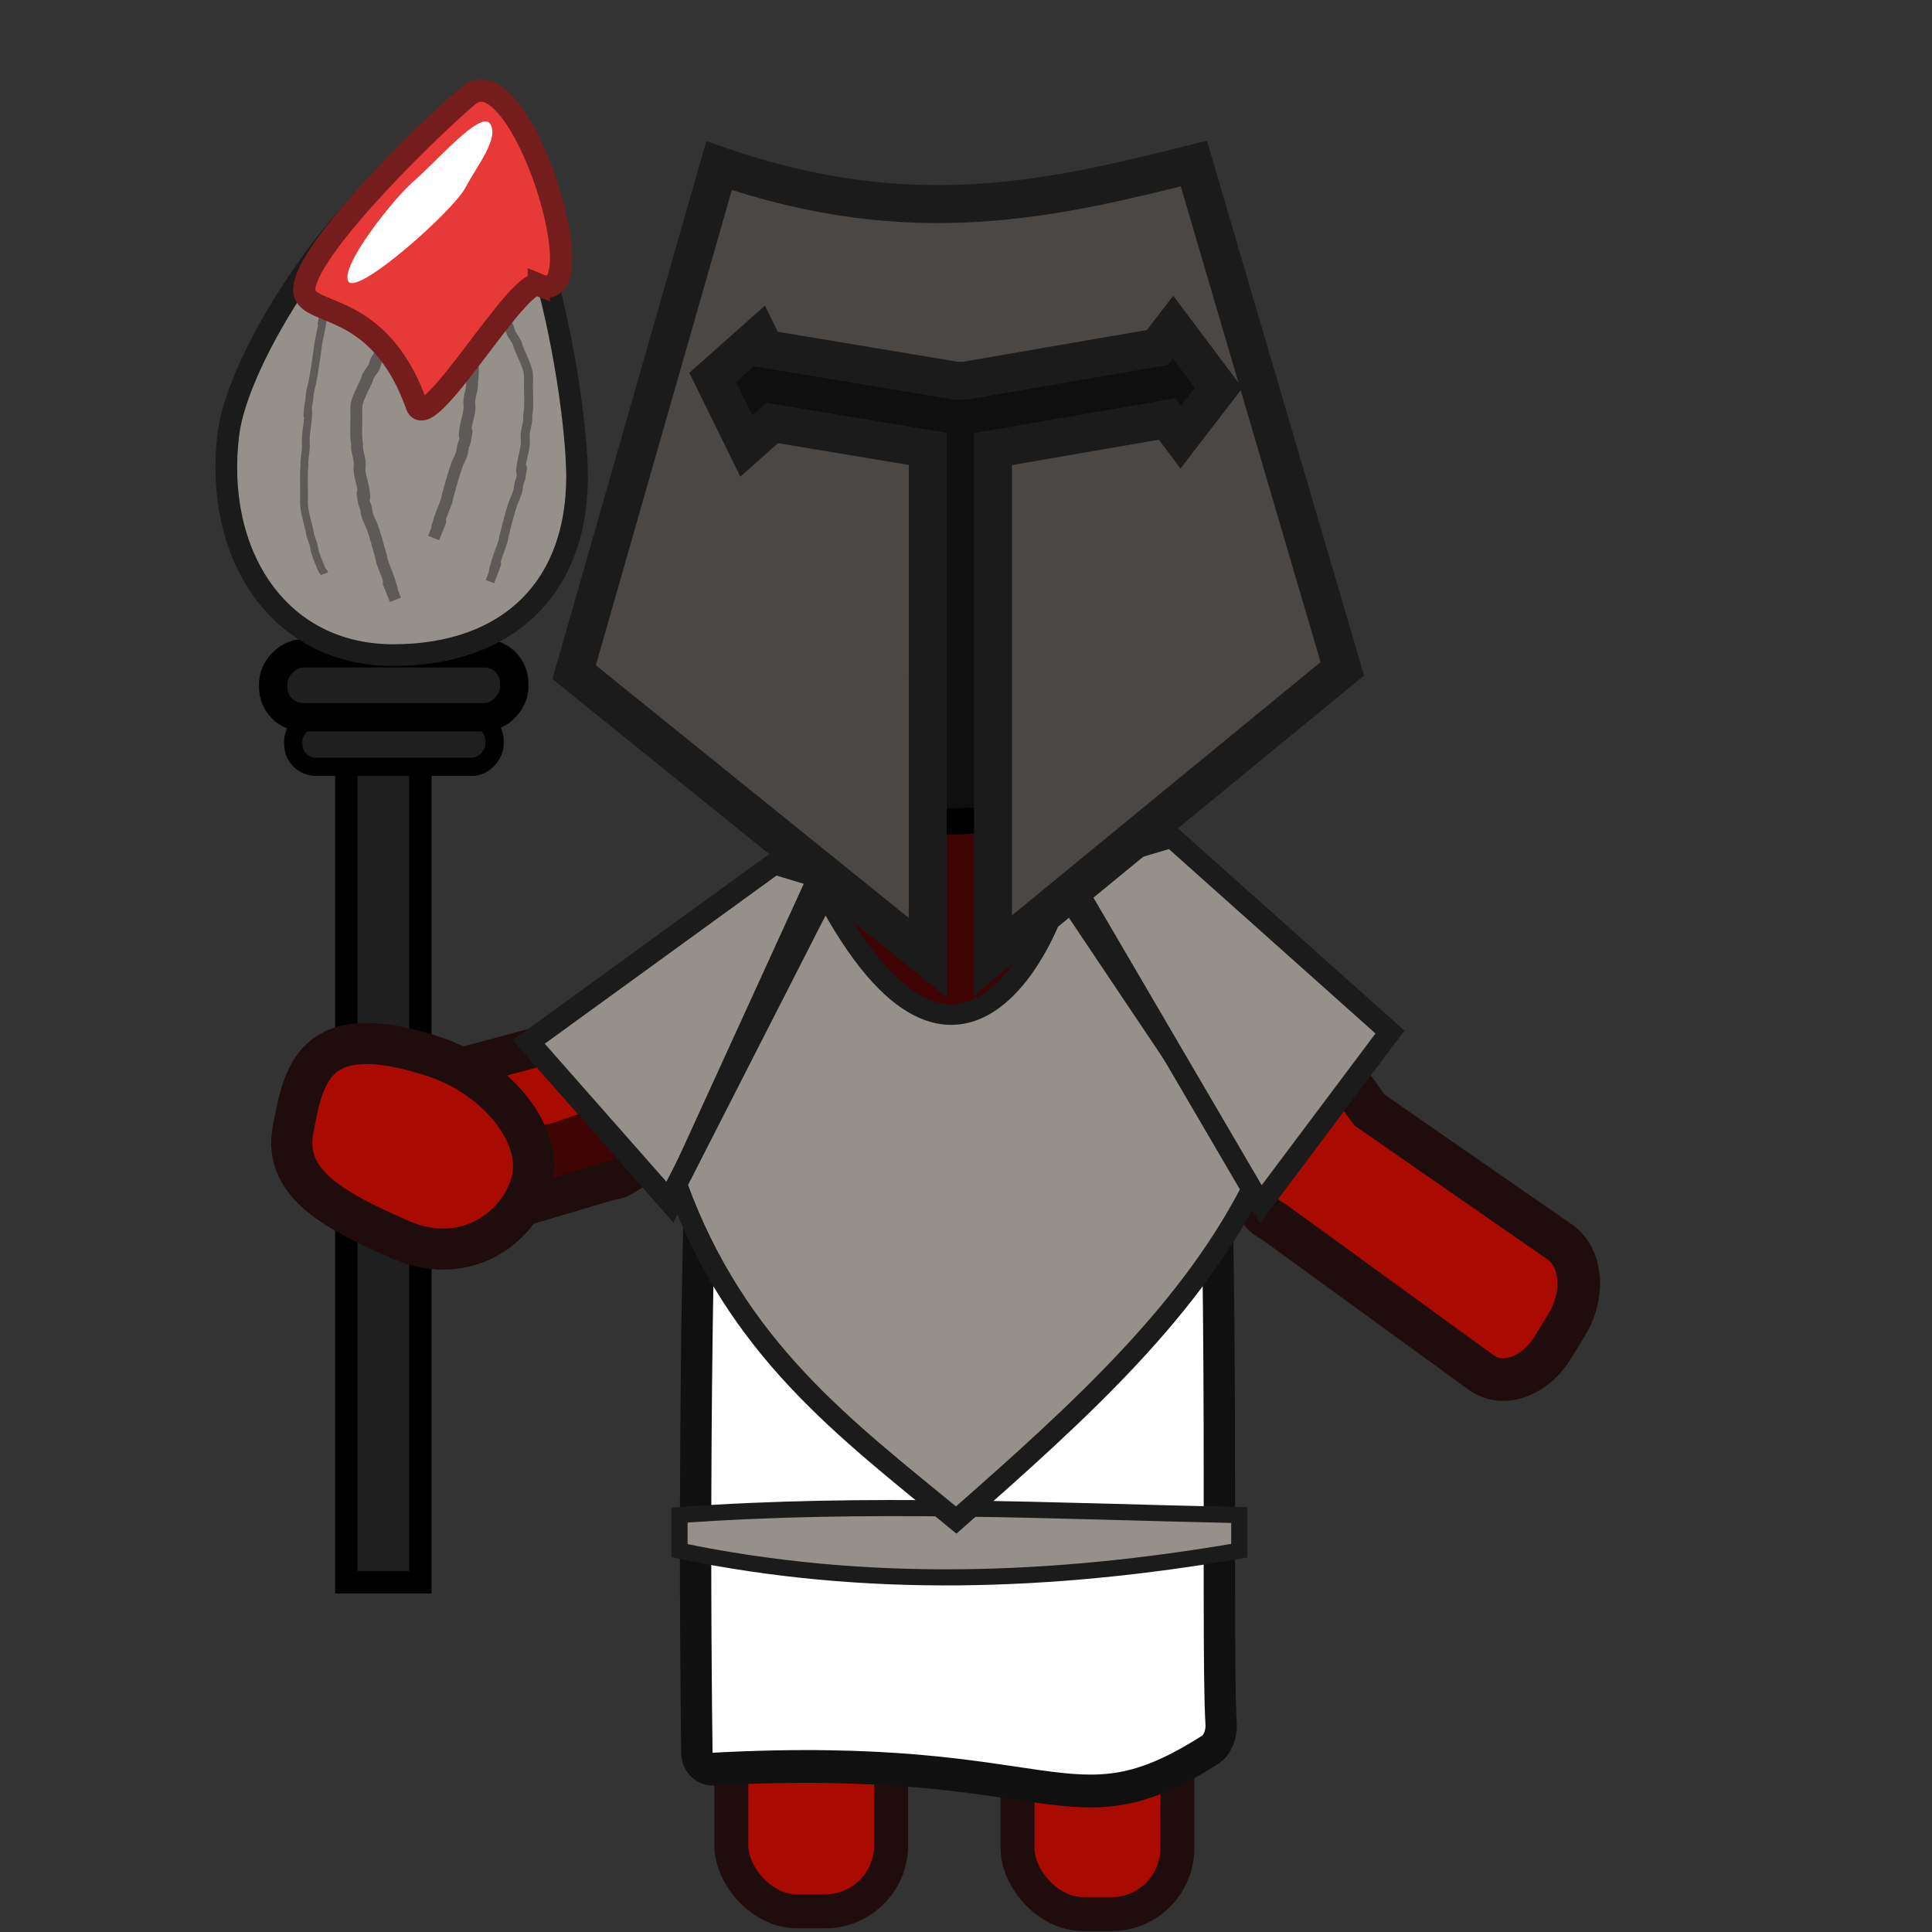 <?xml version="1.0" encoding="UTF-8" standalone="no"?>
<!-- Created with Inkscape (http://www.inkscape.org/) -->

<svg
   width="200"
   height="200"
   viewBox="0 0 52.917 52.917"
   version="1.1"
   id="svg3527"
   inkscape:version="1.4.2 (ebf0e940d0, 2025-05-08)"
   sodipodi:docname="cavaleiro.svg"
   xmlns:inkscape="http://www.inkscape.org/namespaces/inkscape"
   xmlns:sodipodi="http://sodipodi.sourceforge.net/DTD/sodipodi-0.dtd"
   xmlns="http://www.w3.org/2000/svg"
   xmlns:svg="http://www.w3.org/2000/svg">
  <rect x="0" y="0" width="52.917" height="52.917" fill="#333333" stroke="none"/>
  <sodipodi:namedview
     id="namedview3529"
     pagecolor="#505050"
     bordercolor="#ffffff"
     borderopacity="1"
     inkscape:pageshadow="0"
     inkscape:pageopacity="0"
     inkscape:pagecheckerboard="1"
     inkscape:document-units="mm"
     showgrid="false"
     width="100mm"
     inkscape:zoom="3.4422558"
     inkscape:cx="131.4545"
     inkscape:cy="87.587913"
     inkscape:window-width="1366"
     inkscape:window-height="697"
     inkscape:window-x="0"
     inkscape:window-y="0"
     inkscape:window-maximized="1"
     inkscape:current-layer="layer1"
     inkscape:snap-global="false"
     inkscape:showpageshadow="0"
     inkscape:deskcolor="#505050"
     showguides="true">
    <sodipodi:guide
       position="49.17,83.351"
       orientation="0,-1"
       id="guide68"
       inkscape:locked="false" />
  </sodipodi:namedview>
  <defs
     id="defs3524">
    <inkscape:path-effect
       effect="fillet_chamfer"
       id="path-effect68"
       is_visible="true"
       lpeversion="1"
       nodesatellites_param="F,0,0,1,0,0,0,1 @ F,0,0,1,0,0,0,1 @ F,0,0,1,0,0,0,1 @ F,0,0,1,0,0,0,1 @ F,0,0,1,0,0,0,1 @ F,0,0,1,0,0,0,1 @ F,0,0,1,0,0,0,1 @ F,0,0,1,0,0,0,1 @ F,0,0,1,0,0,0,1"
       radius="0"
       unit="px"
       method="auto"
       mode="F"
       chamfer_steps="1"
       flexible="false"
       use_knot_distance="true"
       apply_no_radius="true"
       apply_with_radius="true"
       only_selected="false"
       hide_knots="false" />
    <inkscape:path-effect
       effect="fillet_chamfer"
       id="path-effect66"
       is_visible="true"
       lpeversion="1"
       nodesatellites_param="F,0,0,1,0,0,0,1 @ F,0,0,1,0,0.449,0,1 @ F,0,0,1,0,0.449,0,1 @ F,0,0,1,0,0,0,1 @ F,0,0,1,0,0,0,1 @ F,0,0,1,0,0,0,1 @ F,0,0,1,0,0,0,1 @ F,0,0,1,0,0,0,1 @ F,0,0,1,0,0,0,1 @ F,0,0,1,0,0,0,1"
       radius="0"
       unit="px"
       method="auto"
       mode="F"
       chamfer_steps="1"
       flexible="false"
       use_knot_distance="true"
       apply_no_radius="true"
       apply_with_radius="true"
       only_selected="false"
       hide_knots="false" />
    <inkscape:path-effect
       effect="fillet_chamfer"
       id="path-effect66-3"
       is_visible="true"
       lpeversion="1"
       nodesatellites_param="F,0,0,1,0,0,0,1 @ F,0,0,1,0,0.449,0,1 @ F,0,0,1,0,0.449,0,1 @ F,0,0,1,0,0,0,1 @ F,0,0,1,0,0,0,1 @ F,0,0,1,0,0,0,1 @ F,0,0,1,0,0,0,1 @ F,0,0,1,0,0,0,1 @ F,0,0,1,0,0,0,1 @ F,0,0,1,0,0,0,1"
       radius="0"
       unit="px"
       method="auto"
       mode="F"
       chamfer_steps="1"
       flexible="false"
       use_knot_distance="true"
       apply_no_radius="true"
       apply_with_radius="true"
       only_selected="false"
       hide_knots="false" />
  </defs>
  <g
     inkscape:label="Camada 1"
     inkscape:groupmode="layer"
     id="layer1">
    <rect
       style="fill:#aa0b00;fill-opacity:1;stroke:#1f0d0d;stroke-width:0.93;stroke-dasharray:none;stroke-opacity:1"
       id="rect9"
       width="4.376"
       height="13.876"
       x="27.871"
       y="38.551"
       ry="1.806" />
    <path
       id="path4"
       style="fill:#aa0b00;fill-opacity:1;stroke:#1f0d0d;stroke-width:1.079;stroke-miterlimit:4;stroke-dasharray:none;stroke-opacity:1"
       d="m 22.648,27.073 c 0.062,0.603 -0.099,1.156 -0.456,1.412 l -4.302,3.146 c -0.055,0.07 -0.723,0.553 -0.815,0.574 -0.104,0.104 -0.29,0.106 -0.423,0.146 l -5.645,1.676 C 10.411,34.205 9.789,33.582 9.612,32.632 L 9.477,31.913 C 9.299,30.963 9.637,30.056 10.233,29.879 l 5.191,-1.392 c 0.311,-0.213 0.372,-0.299 0.413,-0.314 l 4.647,-3.489 c 0.519,-0.372 1.252,0.029 1.643,0.9 l 0.296,0.659 c 0.122,0.272 0.195,0.556 0.223,0.83 z"
       sodipodi:nodetypes="cccccccccccccccc" />
    <path
       id="path74"
       style="fill:#3f0404;fill-opacity:1;stroke:none;stroke-width:0.856;stroke-miterlimit:4;stroke-dasharray:none;stroke-opacity:1"
       d="m 21.98,27.243 c 0.144,0.35 0.06,0.72 -0.259,0.955 l -3.835,2.866 c -0.045,0.055 -0.641,0.496 -0.73,0.53 -0.089,0.086 -0.273,0.129 -0.4,0.183 -4.112,1.162 -3.648,1.532 -5.369,2.28 -0.567,0.241 -1.269,0.004 -1.575,-0.529 L 9.581,33.124 C 9.275,32.59 9.487,31.967 10.053,31.726 l 5.032,-0.953 c 1.074,-0.339 1.722,-0.664 2.242,-0.971 l 2.182,-3.515 c 0.464,-0.341 1.246,-0.264 1.753,0.174 l 0.384,0.331 c 0.158,0.137 0.27,0.292 0.335,0.451 z"
       sodipodi:nodetypes="cccccccccccccccc" />
    <rect
       style="fill:#3f0404;fill-opacity:1;stroke:#0d1f1f;stroke-width:0.749;stroke-opacity:1"
       id="rect1"
       width="6.003"
       height="11.167"
       x="22.978"
       y="17.586" />
    <ellipse
       style="fill:#0f0f0f;fill-opacity:1;stroke:#000000;stroke-width:0.715;stroke-opacity:1"
       id="path7"
       cx="26.007"
       cy="14.022"
       rx="8.181"
       ry="8.48" />
    <path
       id="path5"
       style="fill:#aa0b00;fill-opacity:1;stroke:#1f0d0d;stroke-width:1.167;stroke-miterlimit:4;stroke-dasharray:none;stroke-opacity:1"
       d="m 30.097,25.874 c -0.26,0.541 -0.262,1.133 0.045,1.532 l 3.685,4.873 c 0.037,0.091 0.611,0.842 0.705,0.903 0.08,0.145 0.283,0.229 0.415,0.325 l 5.621,4.085 c 0.593,0.431 1.471,0.121 1.969,-0.695 l 0.377,-0.617 c 0.497,-0.816 0.419,-1.82 -0.175,-2.251 L 37.523,30.414 C 37.252,30.075 37.213,29.968 37.173,29.935 l -3.952,-5.349 c -0.447,-0.581 -1.375,-0.529 -2.08,0.117 l -0.534,0.489 c -0.22,0.202 -0.391,0.437 -0.509,0.683 z"
       sodipodi:nodetypes="cccccccccccccccc" />
    <rect
       style="fill:#aa0b00;fill-opacity:1;stroke:#1f0d0d;stroke-width:0.93;stroke-dasharray:none;stroke-opacity:1"
       id="rect63"
       width="4.376"
       height="13.876"
       x="20.031"
       y="38.475"
       ry="1.806" />
    <path
       id="rect56"
       style="fill:#ffffff;fill-opacity:1;stroke:#101010;stroke-width:0.859;stroke-dasharray:none;stroke-opacity:1"
       d="m 19.414,25.517 c -0.459,8.586 -0.346,18.756 -0.314,20.986 0.004,0.246 0.208,0.434 0.456,0.421 9.476,-0.488 9.717,1.868 13.616,-0.507 0.212,-0.129 0.316,-0.428 0.301,-0.669 -0.157,-2.458 0.187,-14.845 -0.537,-21.845 -0.14,-1.354 -3.647,-0.306 -3.647,-0.306 -0.135,0.32 -0.208,0.819 -0.208,1.086 0,1.162 -1.12,8.371 -2.882,8.371 -1.761,-1.7e-5 -3.497,-7.156 -3.497,-8.318 -0.224,-0.281 -0.555,-0.825 -0.042,-0.961 0,0 -3.171,0.356 -3.245,1.743 z"
       sodipodi:nodetypes="sccscccccss"
       transform="matrix(0.999,0,0,1.046,0.007,-0.627)"
       inkscape:original-d="m 19.414496,25.516732 c -0.518809,9.703979 -0.307454,21.431667 -0.307454,21.431667 10.225904,-0.605201 10.106934,2.035525 14.444356,-0.770548 -0.331653,0.110551 0.193543,-14.44875 -0.6157,-22.27525 -0.139964,-1.35365 -3.647496,-0.30627 -3.647496,-0.30627 -0.135497,0.319831 -0.208038,0.819153 -0.208143,1.086316 0,1.161992 -1.120232,8.370563 -2.881648,8.370579 -1.761416,-1.7e-5 -3.496976,-7.156457 -3.496976,-8.318448 -0.223651,-0.281481 -0.555453,-0.824767 -0.04171,-0.961195 0,0 -3.171063,0.35587 -3.245232,1.743149 z"
       inkscape:path-effect="#path-effect66-3" />
    <path
       id="rect14"
       style="fill:#96908b;stroke:#1b1b1b;stroke-width:0.597"
       transform="matrix(0.796,-0.605,0.661,0.75,0,0)"
       d="m -8.028,31.576 8.292,0.185 0.678,1.041 -8.97,4.644 z"
       sodipodi:nodetypes="ccccc" />
    <path
       id="rect16"
       style="fill:#96908b;stroke:#1b1b1b;stroke-width:0.441"
       d="m 18.612,41.498 c 5.11,-0.372 10.221,-0.109 15.331,0 v 0.975 c -5.11,0.879 -10.221,1.065 -15.331,0 z"
       sodipodi:nodetypes="ccccc" />
    <path
       id="path13"
       style="fill:#96908b;stroke:#1b1b1b;stroke-width:0.568"
       inkscape:transform-center-x="-0.054163935"
       inkscape:transform-center-y="1.0890426"
       d="m 18.535,32.44 4.068,-7.971 c 3.7,6.999 6.263,0.926 6.441,-0.188 l 5.377,8.018 c -1.723,3.525 -4.782,6.307 -8.231,9.334 -3.062,-2.52 -6.022,-4.692 -7.654,-9.193 z"
       sodipodi:nodetypes="cccccc" />
    <path
       id="rect15"
       style="fill:#96908b;stroke:#1b1b1b;stroke-width:0.59"
       transform="matrix(-0.746,-0.666,-0.6,0.8,0,0)"
       d="m -47.589,-4.283 8.034,0 1.822,2.61 -9.856,3.289 z"
       sodipodi:nodetypes="ccccc" />
    <rect
       style="fill:#1f1f1f;fill-opacity:1;stroke:#000000;stroke-width:0.615;stroke-dasharray:none;stroke-opacity:1"
       id="rect65"
       width="2.026"
       height="26.892"
       x="9.487"
       y="16.444" />
    <rect
       style="fill:#1f1f1f;fill-opacity:1;stroke:#000000;stroke-width:0.5;stroke-miterlimit:4;stroke-dasharray:none;stroke-opacity:1"
       id="rect10"
       width="5.514"
       height="1.328"
       x="8.032"
       y="-21.003"
       ry="0.621"
       transform="scale(1,-1)" />
    <path
       id="path68"
       style="fill:#aa0b00;fill-opacity:1;stroke:#1f0d0d;stroke-width:1.126;stroke-dasharray:none;stroke-opacity:1"
       d="m 14.614,31.987 c -0.045,1.304 -1.638,2.868 -3.689,1.951 -1.635,-0.731 -3.185,-1.468 -2.9,-2.985 0.287,-1.527 0.556,-3.072 3.797,-2.034 1.731,0.555 2.83,1.964 2.792,3.067 z"
       sodipodi:nodetypes="sssss" />
    <rect
       style="fill:#1f1f1f;fill-opacity:1;stroke:#000000;stroke-width:0.776;stroke-miterlimit:4;stroke-dasharray:none;stroke-opacity:1"
       id="rect11"
       width="6.602"
       height="1.749"
       x="7.483"
       y="-19.644"
       ry="0.818"
       transform="scale(1,-1)" />
    <path
       id="path11"
       style="fill:#96908b;stroke:#1b1b1b;stroke-width:0.594;fill-opacity:1"
       d="m 15.8,12.751 c 0.126,3.308 -1.865,5.192 -5.029,5.192 -3.164,0 -4.926,-2.788 -4.513,-6.07 0.258,-2.05 2.956,-6.406 5.691,-8.055 2.28,-1.375 3.74,6.043 3.85,8.933 z"
       sodipodi:nodetypes="sssss" />
    <path
       id="path1"
       style="fill:#4b4744;fill-opacity:1;stroke:#1b1b1b;stroke-width:1.04;stroke-dasharray:none;stroke-opacity:1"
       inkscape:transform-center-x="-0.013355175"
       inkscape:transform-center-y="1.1691051"
       d="M 32.7,4.48 C 28.854,5.439 24.997,6.377 19.695,4.538 l -3.97,13.872 9.686,7.82 V 12.295 l -4.261,-0.71 -0.707,0.628 -0.922,-1.875 1.265,-1.124 0.168,0.342 5.241,0.874 h 0.217 l 5.288,-0.912 0.43,-0.558 1.247,1.663 -1.038,1.35 -0.372,-0.496 -4.769,0.823 v 13.871 l 9.568,-7.852 z" />
    <path
       style="fill:none;fill-opacity:1;stroke:#1b1b1b;stroke-width:0.213;stroke-dasharray:none;stroke-opacity:0.459"
       d="M 8.905,8.394 C 8.663,9.55 8.961,8.077 8.809,8.955 8.78,9.12 8.742,9.272 8.713,9.436 8.704,9.486 8.701,9.544 8.694,9.596 8.651,9.884 8.612,10.177 8.559,10.451 c -0.019,0.1 -0.05,0.189 -0.067,0.294 -0.013,0.08 -0.016,0.187 -0.029,0.267 -0.005,0.029 -0.016,0.049 -0.019,0.08 -0.072,0.736 0.035,-0.207 -0.01,0.374 -0.013,0.17 -0.045,0.335 -0.058,0.508 -0.007,0.091 0.005,0.206 0,0.294 -0.007,0.128 -0.031,0.246 -0.038,0.374 -0.002,0.044 0.002,0.089 0,0.134 -0.001,0.036 -0.008,0.07 -0.01,0.107 -0.009,0.207 0,0.432 0,0.641 0,0.124 -0.009,0.285 0.01,0.401 0.034,0.214 0.088,0.395 0.134,0.588 0.051,0.215 -0.023,-0.005 0.058,0.24 0.018,0.056 0.041,0.1 0.058,0.16 0.013,0.048 0.016,0.111 0.029,0.16 0.037,0.146 0.096,0.282 0.144,0.401 0.019,0.046 0.036,0.099 0.058,0.134 0.072,0.114 0.04,0.032 0.067,0.107"
       id="path17" />
    <path
       style="fill:none;fill-opacity:1;stroke:#1b1b1b;stroke-width:0.325;stroke-dasharray:none;stroke-opacity:0.459"
       d="m 10.831,16.429 c -0.449,-1.129 0.104,0.31 -0.178,-0.548 -0.053,-0.161 -0.123,-0.31 -0.178,-0.47 -0.017,-0.049 -0.021,-0.106 -0.036,-0.157 -0.079,-0.281 -0.152,-0.567 -0.249,-0.836 -0.036,-0.098 -0.093,-0.184 -0.125,-0.287 -0.024,-0.078 -0.03,-0.183 -0.053,-0.261 -0.009,-0.029 -0.03,-0.048 -0.036,-0.078 -0.134,-0.719 0.065,0.203 -0.018,-0.366 -0.024,-0.166 -0.084,-0.327 -0.107,-0.496 -0.012,-0.089 0.009,-0.202 0,-0.287 -0.013,-0.125 -0.058,-0.24 -0.071,-0.366 -0.005,-0.043 0.003,-0.087 0,-0.131 -0.003,-0.036 -0.015,-0.069 -0.018,-0.104 -0.017,-0.202 0,-0.422 0,-0.627 0,-0.121 -0.017,-0.278 0.018,-0.392 0.063,-0.209 0.164,-0.386 0.249,-0.574 0.095,-0.21 -0.042,0.005 0.107,-0.235 0.034,-0.055 0.077,-0.098 0.107,-0.157 0.024,-0.047 0.031,-0.109 0.053,-0.157 0.068,-0.143 0.178,-0.275 0.267,-0.392 0.035,-0.045 0.067,-0.097 0.107,-0.131 0.133,-0.112 0.075,-0.031 0.125,-0.104"
       id="path18" />
    <path
       style="fill:none;fill-opacity:1;stroke:#1b1b1b;stroke-width:0.325;stroke-dasharray:none;stroke-opacity:0.459"
       d="m 11.876,14.738 c 0.449,-1.129 -0.104,0.31 0.178,-0.548 0.053,-0.161 0.123,-0.31 0.178,-0.47 0.017,-0.049 0.021,-0.106 0.036,-0.157 0.079,-0.281 0.152,-0.567 0.249,-0.836 0.036,-0.098 0.093,-0.184 0.125,-0.287 0.024,-0.078 0.03,-0.183 0.053,-0.261 0.009,-0.029 0.03,-0.048 0.036,-0.078 0.134,-0.719 -0.065,0.203 0.018,-0.366 0.024,-0.166 0.084,-0.327 0.107,-0.496 0.012,-0.089 -0.009,-0.202 0,-0.287 0.013,-0.125 0.058,-0.24 0.071,-0.366 0.004,-0.043 -0.003,-0.087 0,-0.131 0.003,-0.036 0.015,-0.069 0.018,-0.104 0.017,-0.202 0,-0.422 0,-0.627 0,-0.121 0.017,-0.278 -0.018,-0.392 -0.063,-0.209 -0.164,-0.386 -0.249,-0.574 -0.095,-0.21 0.042,0.005 -0.107,-0.235 -0.034,-0.055 -0.077,-0.098 -0.107,-0.157 -0.024,-0.047 -0.031,-0.109 -0.053,-0.157 -0.068,-0.143 -0.178,-0.275 -0.267,-0.392 -0.035,-0.045 -0.067,-0.097 -0.107,-0.131 -0.133,-0.112 -0.075,-0.031 -0.125,-0.104"
       id="path20" />
    <path
       style="fill:none;fill-opacity:1;stroke:#1b1b1b;stroke-width:0.247;stroke-dasharray:none;stroke-opacity:0.459"
       d="m 13.421,15.932 c 0.443,-1.207 -0.102,0.331 0.175,-0.586 0.052,-0.173 0.122,-0.331 0.175,-0.502 0.017,-0.053 0.021,-0.113 0.035,-0.167 0.078,-0.3 0.15,-0.606 0.246,-0.893 0.035,-0.105 0.092,-0.197 0.123,-0.307 0.023,-0.084 0.029,-0.195 0.053,-0.279 0.009,-0.031 0.03,-0.051 0.035,-0.084 0.132,-0.769 -0.064,0.216 0.018,-0.391 0.024,-0.177 0.083,-0.35 0.105,-0.53 0.012,-0.095 -0.009,-0.216 0,-0.307 0.013,-0.134 0.057,-0.257 0.07,-0.391 0.004,-0.046 -0.003,-0.093 0,-0.14 0.003,-0.038 0.015,-0.074 0.018,-0.112 0.017,-0.216 0,-0.451 0,-0.67 0,-0.129 0.016,-0.297 -0.018,-0.419 -0.062,-0.223 -0.161,-0.413 -0.246,-0.614 -0.094,-0.224 0.042,0.006 -0.105,-0.251 -0.033,-0.058 -0.075,-0.104 -0.105,-0.167 -0.024,-0.05 -0.03,-0.116 -0.053,-0.167 -0.067,-0.153 -0.175,-0.294 -0.263,-0.419 -0.034,-0.048 -0.066,-0.103 -0.105,-0.14 -0.131,-0.119 -0.074,-0.033 -0.123,-0.112"
       id="path21" />
    <path
       id="path12"
       style="fill:#e83939;fill-opacity:1;stroke:#751c1c;stroke-width:0.609;stroke-opacity:1"
       d="M 14.758,7.802 C 14.21,7.572 11.711,11.947 11.414,11.107 10.33,8.037 8.181,8.755 8.34,7.84 8.552,6.613 11.985,3.316 12.836,2.613 c 1.424,-1.176 3.605,5.894 1.922,5.188 z"
       sodipodi:nodetypes="sssss" />
    <path
       id="path19"
       style="fill:#ffffff;stroke-width:1.118;stroke-opacity:0.459"
       transform="matrix(0.472,-0.881,0.529,0.849,0,0)"
       d="m 11.08,15.494 c 0,0.47 -1.022,0.261 -1.743,0.261 -0.721,0 -4.694,-1.388 -4.694,-1.858 -5e-7,-0.47 2.621,0.023 3.443,0.328 0.883,0.327 2.993,0.799 2.993,1.269 z"
       sodipodi:nodetypes="sssss" />
  </g>
</svg>
